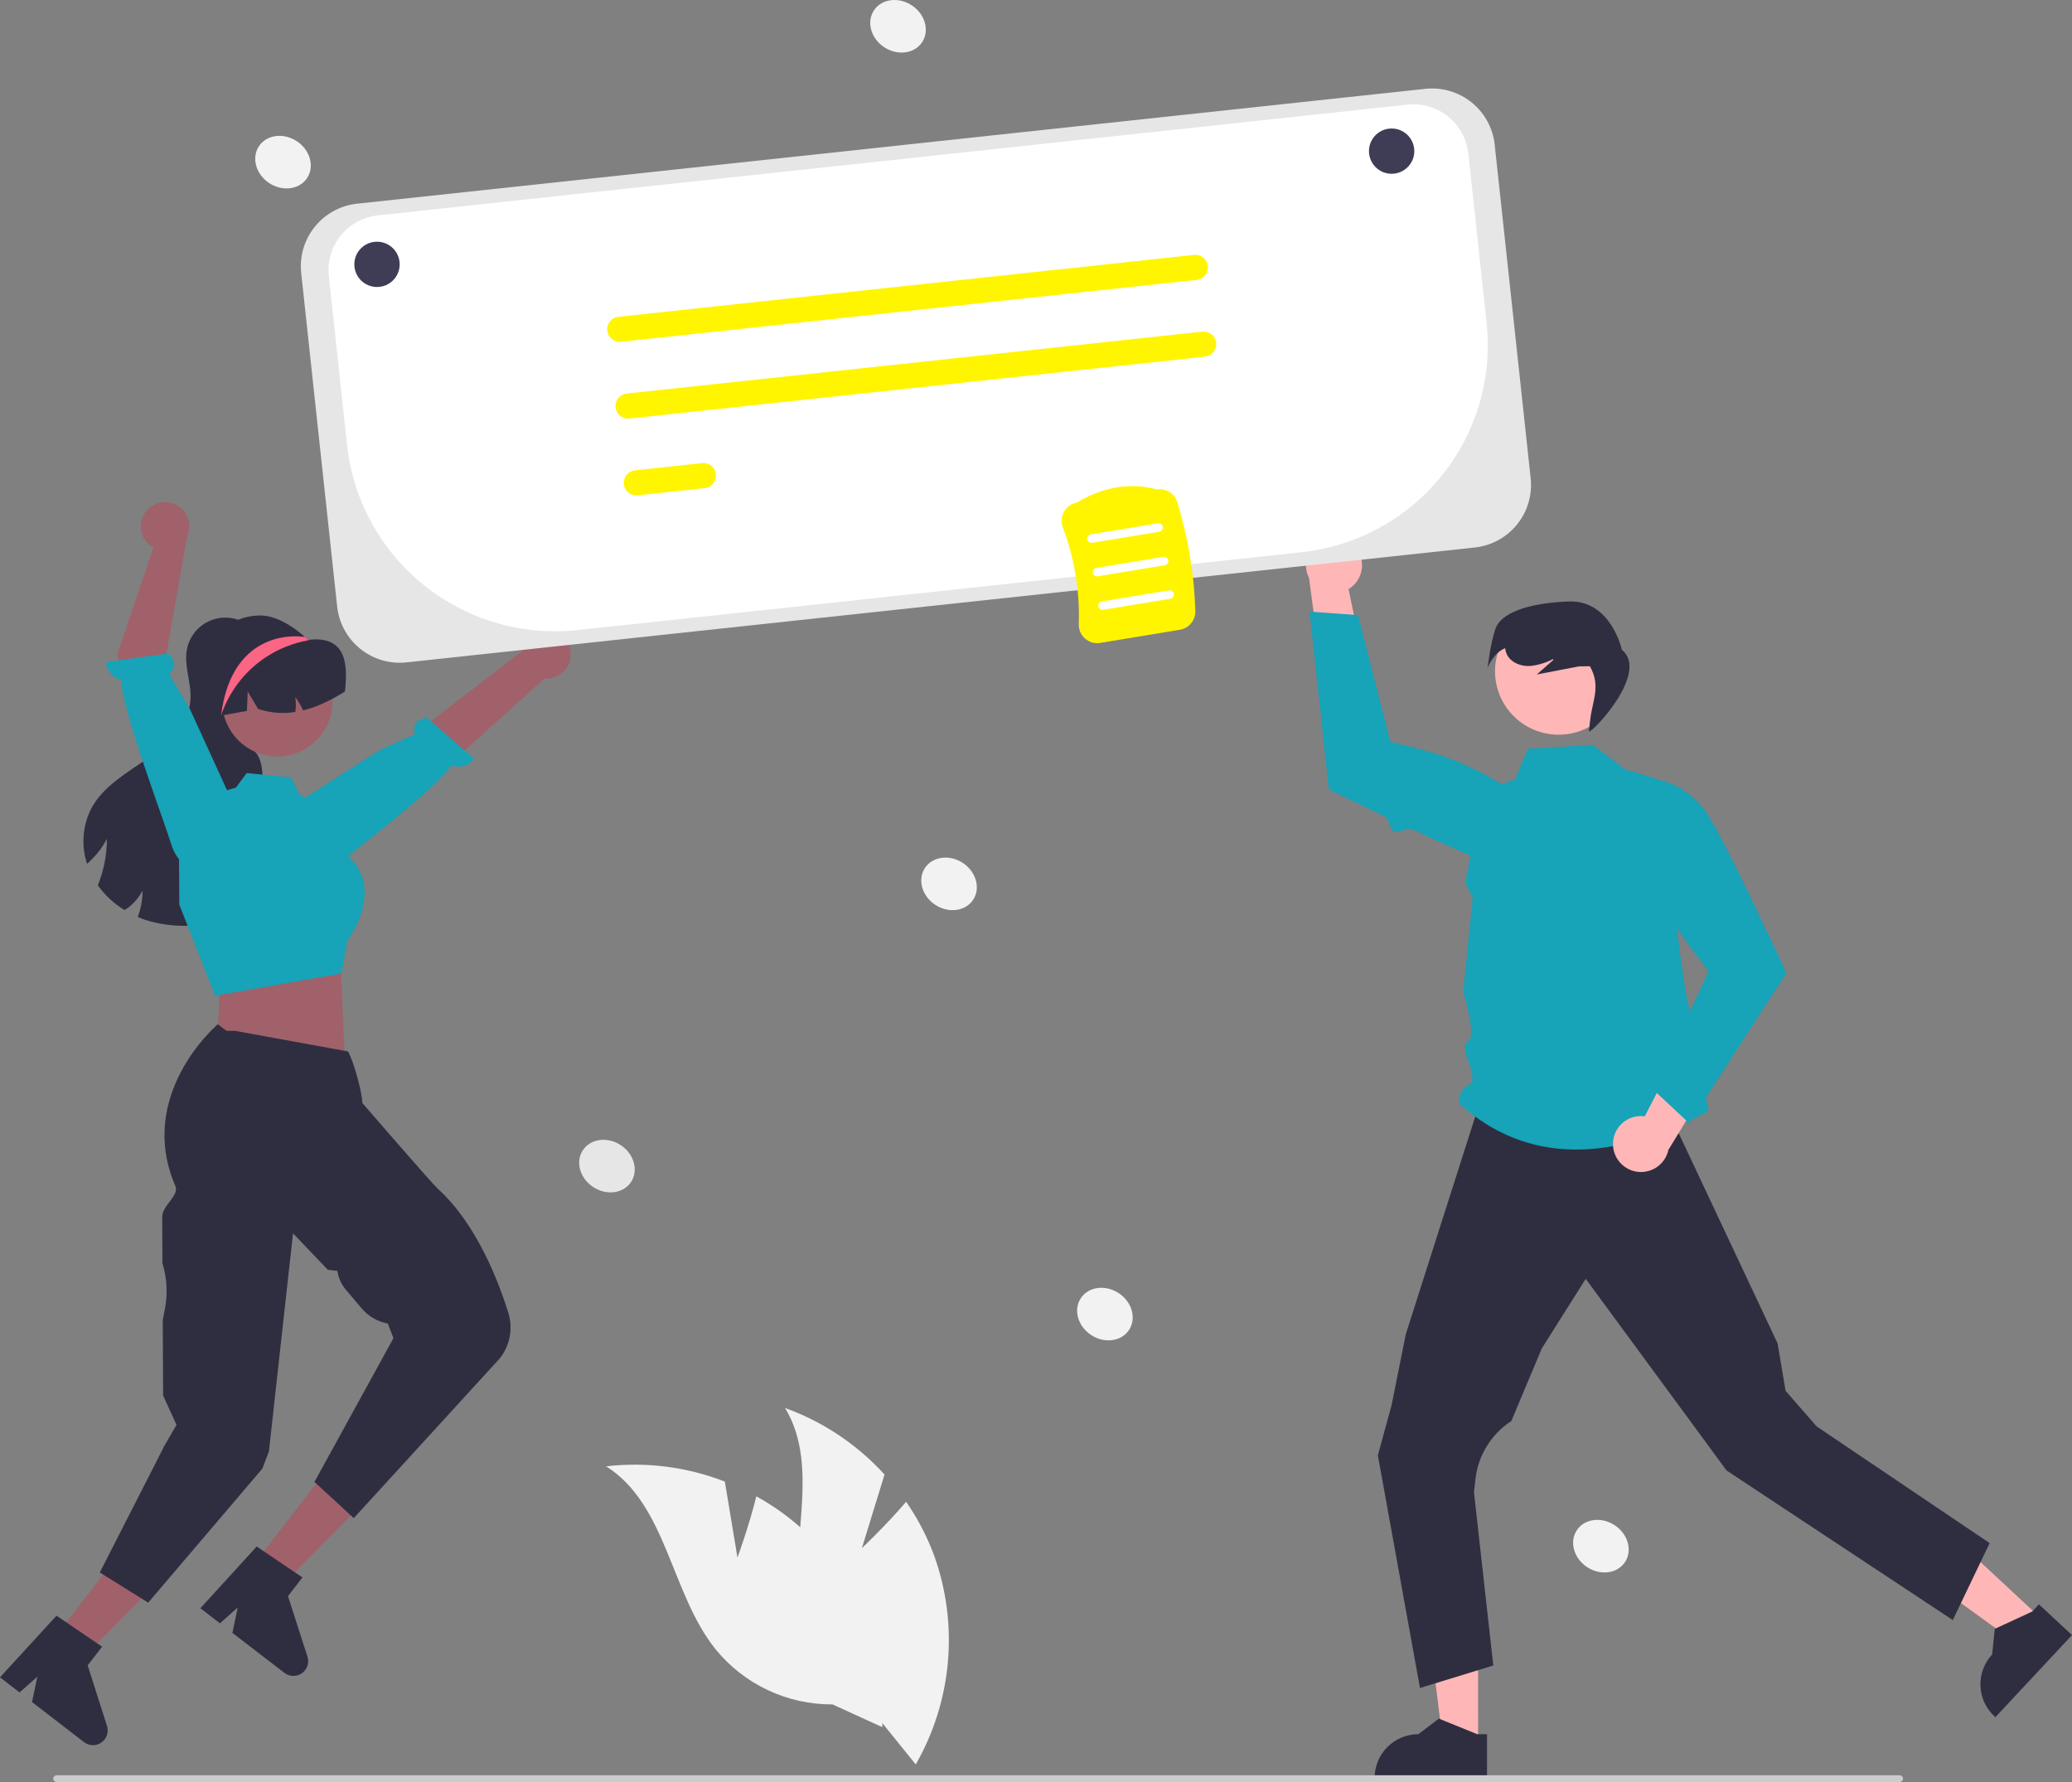 <svg width="150" height="129" viewBox="0 0 150 129" fill="none" xmlns="http://www.w3.org/2000/svg">
<rect x="0" y="0" width="150" height="129" fill="#808080" stroke="none"/>
<g clip-path="url(#clip0_6942_20795)">
<path d="M62.396 112.07L64.034 106.742C62.063 104.575 59.592 102.922 56.835 101.926C59.528 106.38 56.919 112.192 58.006 117.281C58.358 118.866 59.062 120.351 60.066 121.627C61.07 122.903 62.349 123.937 63.808 124.652L66.294 127.728C67.598 125.455 68.392 122.926 68.622 120.316C68.852 117.706 68.513 115.077 67.628 112.611C67.118 111.232 66.436 109.923 65.598 108.714C64.121 110.448 62.396 112.07 62.396 112.07Z" fill="#F2F2F2"/>
<path d="M53.387 112.75L52.474 107.252C49.742 106.191 46.792 105.812 43.88 106.147C48.28 108.935 48.54 115.299 51.786 119.37C52.808 120.631 54.101 121.647 55.57 122.342C57.039 123.037 58.645 123.393 60.271 123.383L63.87 125.029C64.021 122.414 63.602 119.797 62.643 117.358C61.683 114.919 60.206 112.718 58.312 110.904C57.239 109.897 56.044 109.029 54.755 108.321C54.207 110.531 53.387 112.75 53.387 112.75Z" fill="#F2F2F2"/>
<path d="M107.007 126.361L104.484 126.361L103.283 116.641L107.008 116.641L107.007 126.361Z" fill="#FFB6B6"/>
<path d="M107.651 128.804L99.514 128.803V128.701C99.514 127.862 99.847 127.058 100.441 126.464C101.035 125.871 101.841 125.538 102.681 125.538H102.681L104.167 124.412L106.94 125.538L107.651 125.538L107.651 128.804Z" fill="#2F2E41"/>
<path d="M147.772 117.169L146.051 119.013L138.112 113.262L140.652 110.542L147.772 117.169Z" fill="#FFB6B6"/>
<path d="M150 118.365L144.452 124.309L144.377 124.238C143.762 123.667 143.401 122.874 143.371 122.036C143.342 121.198 143.647 120.382 144.219 119.769L144.408 117.915L147.124 116.657L147.608 116.138L150 118.365Z" fill="#2F2E41"/>
<path d="M144.038 111.707L141.37 117.277L124.991 106.448L122.609 103.206L114.796 92.576L111.62 97.608L109.41 102.869C108.69 103.338 108.083 103.961 107.633 104.693C107.183 105.424 106.902 106.247 106.809 107.101L106.708 108.032L108.105 120.567L102.797 122.195L99.749 105.355L100.745 101.706L101.771 96.584L106.936 80.398H120.758L128.686 97.248L129.265 100.682L131.513 103.258L144.038 111.707Z" fill="#2F2E41"/>
<path d="M115.314 53.916L117.641 55.685L120.447 56.546C120.447 56.546 121.607 72.84 122.652 73.884C123.697 74.928 122.754 74.956 122.964 76.312C123.174 77.668 123.685 80.447 123.685 80.447C116.629 84.177 110.547 84.277 105.661 79.913C105.599 79.643 105.63 79.36 105.751 79.11C105.872 78.861 106.074 78.66 106.325 78.541C107.234 78.059 105.487 75.81 106.23 75.434C106.973 75.058 105.928 71.797 105.928 71.797L106.614 64.991L106.072 63.903L107.394 57.247L109.688 56.41L110.604 54.206L115.314 53.916Z" fill="#17A3B8"/>
<path d="M116.771 82.876C116.761 82.582 116.815 82.289 116.93 82.018C117.046 81.747 117.219 81.505 117.438 81.308C117.657 81.111 117.917 80.964 118.199 80.878C118.481 80.793 118.779 80.77 119.071 80.811L122.35 74.447L124.177 77.688L120.783 83.235C120.681 83.72 120.404 84.151 120.005 84.446C119.606 84.74 119.112 84.879 118.618 84.835C118.123 84.791 117.662 84.567 117.322 84.206C116.982 83.845 116.786 83.372 116.771 82.876Z" fill="#FFB6B6"/>
<path d="M122.294 81.319L129.327 70.434L129.304 70.384C129.277 70.327 127.684 66.892 126.141 63.746C125.904 63.261 125.667 62.784 125.438 62.326C125.339 62.129 125.241 61.935 125.145 61.746C124.497 60.47 123.931 59.416 123.593 58.915C122.845 57.782 121.732 56.939 120.438 56.525L120.405 56.517L120.374 56.529C119.742 56.796 119.219 57.27 118.892 57.873C118.565 58.477 118.454 59.173 118.576 59.848C119.187 63.103 120.546 66.172 122.547 68.813L123.687 70.314L119.725 78.916L122.294 81.319Z" fill="#17A3B8"/>
<path d="M98.109 39.595C98.302 39.817 98.445 40.079 98.526 40.362C98.608 40.645 98.626 40.942 98.58 41.233C98.534 41.524 98.424 41.801 98.259 42.045C98.094 42.289 97.878 42.494 97.625 42.645L99.091 49.651L95.628 48.282L94.766 41.839C94.54 41.398 94.483 40.889 94.607 40.409C94.731 39.929 95.027 39.511 95.439 39.234C95.851 38.958 96.351 38.842 96.843 38.908C97.335 38.975 97.785 39.219 98.109 39.595Z" fill="#FFB6B6"/>
<path d="M94.801 44.277L96.201 57.155L96.251 57.18C96.292 57.2 98.066 58.069 100.244 59.104C100.611 59.278 100.559 60.035 100.943 60.215C101.207 60.34 101.906 59.888 102.173 60.013C104.553 61.124 106.96 62.206 107.92 62.498C109.215 62.908 110.611 62.863 111.877 62.371L111.908 62.357L111.924 62.328C112.247 61.722 112.355 61.025 112.228 60.351C112.102 59.677 111.749 59.066 111.228 58.619C108.701 56.474 105.71 54.944 102.49 54.152L100.658 53.703L98.312 44.529L94.801 44.277Z" fill="#17A3B8"/>
<path d="M112.833 53.186C115.375 53.186 117.436 51.128 117.436 48.59C117.436 46.052 115.375 43.994 112.833 43.994C110.291 43.994 108.231 46.052 108.231 48.59C108.231 51.128 110.291 53.186 112.833 53.186Z" fill="#FFB6B6"/>
<path d="M108.264 45.511C108.642 44.411 110.526 43.648 113.581 43.542C116.635 43.436 117.41 47.031 117.41 47.031C119.449 48.682 115.232 53.105 115.028 52.945L115.12 52.114C115.272 50.738 115.917 49.664 115.097 48.23L114.309 48.239C113.291 48.435 112.273 48.63 111.255 48.826L112.46 47.766L112.426 47.714C111.914 47.98 111.356 48.149 110.781 48.212C110.134 48.251 109.426 47.993 109.115 47.424C109.033 47.268 108.982 47.096 108.967 46.92C108.093 47.269 107.694 48.344 107.694 48.344C107.694 48.344 107.885 46.61 108.264 45.511Z" fill="#2F2E41"/>
<path d="M18.543 45.786C18.48 45.707 18.413 45.632 18.341 45.561C18.359 45.537 18.376 45.511 18.394 45.487L18.543 45.786Z" fill="#2F2E41"/>
<path d="M19.438 64.27C18.685 65.606 17.181 66.351 15.691 66.716C14.017 67.154 12.254 67.12 10.598 66.617C10.388 66.55 10.178 66.471 9.975 66.384C10.072 66.124 10.15 65.857 10.207 65.586C10.283 65.219 10.321 64.844 10.32 64.469C10.155 64.792 9.94 65.088 9.683 65.346C9.486 65.553 9.261 65.733 9.016 65.881C8.255 65.42 7.596 64.808 7.079 64.085C7.112 64.004 7.145 63.923 7.175 63.842C7.334 63.42 7.46 62.986 7.552 62.544C7.676 61.947 7.739 61.338 7.738 60.728C7.468 61.254 7.118 61.734 6.701 62.153C6.575 62.286 6.442 62.413 6.302 62.531C6.085 61.873 6.001 61.178 6.056 60.487C6.11 59.797 6.301 59.124 6.617 58.507C7.484 56.908 9.165 55.957 10.662 54.923C12.161 53.89 13.66 52.491 13.787 50.675C13.872 49.449 13.303 48.221 13.531 47.014C13.627 46.506 13.86 46.033 14.206 45.648C14.553 45.263 14.998 44.98 15.494 44.83C15.99 44.68 16.518 44.669 17.02 44.798C17.522 44.927 17.979 45.191 18.341 45.561C17.492 46.763 16.647 48.007 16.304 49.436C15.954 50.891 16.24 52.598 17.389 53.562C17.783 53.894 18.267 54.13 18.571 54.545C18.976 55.096 18.978 55.83 19.044 56.508C19.175 57.826 19.606 59.093 19.838 60.398C20.072 61.7 20.085 63.114 19.438 64.27Z" fill="#2F2E41"/>
<path d="M4.005 118.465L6.002 120.006L12.905 113.046L9.957 110.771L4.005 118.465Z" fill="#A0616A"/>
<path d="M4.09 116.959L7.393 119.207L6.348 120.558L7.747 124.944C7.817 125.161 7.815 125.394 7.742 125.61C7.669 125.825 7.529 126.011 7.342 126.142C7.156 126.272 6.932 126.34 6.705 126.334C6.477 126.329 6.257 126.251 6.077 126.112L2.318 123.212L2.704 121.376L1.417 122.517L0 121.423L4.09 116.959Z" fill="#2F2E41"/>
<path d="M14.138 49.669C14.138 50.448 14.329 51.216 14.695 51.904C15.061 52.592 15.591 53.18 16.238 53.616C16.884 54.052 17.628 54.323 18.405 54.405C19.181 54.487 19.965 54.377 20.689 54.086C21.413 53.795 22.053 53.33 22.556 52.733C23.058 52.137 23.405 51.426 23.568 50.664C23.731 49.902 23.704 49.112 23.49 48.362C23.275 47.613 22.88 46.928 22.338 46.367L22.315 46.344C22.277 46.304 22.239 46.264 22.199 46.226L22.198 46.226L22.198 46.225L22.197 46.225L22.197 46.224C22.148 46.178 22.098 46.133 22.047 46.089C21.207 45.354 20.028 44.556 18.825 44.556C16.191 44.556 14.138 47.039 14.138 49.669Z" fill="#2F2E41"/>
<path d="M41.312 47.224C41.335 47.478 41.302 47.734 41.215 47.974C41.128 48.213 40.99 48.431 40.809 48.611C40.629 48.792 40.411 48.931 40.171 49.018C39.932 49.106 39.675 49.139 39.421 49.117L27.616 59.761L25.584 56.557L37.827 47.102C37.893 46.678 38.112 46.292 38.443 46.019C38.774 45.745 39.194 45.602 39.624 45.617C40.054 45.632 40.463 45.804 40.774 46.1C41.085 46.397 41.277 46.796 41.312 47.224Z" fill="#A0616A"/>
<path d="M22.57 62.974C22.57 62.974 23.009 63.785 24.51 62.534C25.711 61.532 31.466 57.185 32.706 55.403C32.989 55.515 33.301 55.53 33.594 55.445C33.886 55.36 34.142 55.181 34.321 54.935L30.924 51.964C29.908 52.081 29.929 52.763 30.035 53.15L27.473 54.309L20.856 58.532L22.242 62.395L22.57 62.974Z" fill="#17A3B8"/>
<path d="M16.16 70.438L15.912 71.615L15.702 75.955L24.952 76.463L24.665 69.787L23.768 68.316L16.16 70.438Z" fill="#A0616A"/>
<path d="M20.08 54.763C22.288 54.763 24.078 52.975 24.078 50.77C24.078 48.566 22.288 46.778 20.08 46.778C17.872 46.778 16.082 48.566 16.082 50.77C16.082 52.975 17.872 54.763 20.08 54.763Z" fill="#A0616A"/>
<path d="M12.983 65.495L12.958 62.177C12.957 60.983 13.362 59.824 14.106 58.889C14.85 57.954 15.889 57.299 17.054 57.029L17.069 57.026L17.859 55.962L21.071 56.283L21.66 57.484L23.987 58.868L24.883 61.745C25.271 62.003 25.603 62.339 25.856 62.731C26.109 63.123 26.279 63.562 26.355 64.023C26.659 65.963 25.299 67.904 25.137 68.127L24.72 70.472L15.649 72.07L15.575 72.08L12.983 65.495Z" fill="#17A3B8"/>
<path d="M24.972 50.059C24.506 50.354 24.022 50.62 23.523 50.856C23.017 51.099 22.488 51.29 21.943 51.427C21.788 51.086 21.597 50.761 21.374 50.459C21.431 50.817 21.433 51.182 21.379 51.541C20.476 51.686 19.552 51.61 18.685 51.32L17.932 50.059L17.875 51.466C17.251 51.58 16.63 51.687 16.006 51.798C15.969 51.803 15.932 51.812 15.896 51.818C15.509 50.074 16.058 48.153 17.28 46.991C17.886 46.419 18.642 46.032 19.461 45.873C20.279 45.715 21.125 45.791 21.902 46.094C22 46.134 22.101 46.178 22.197 46.224L22.197 46.224L22.198 46.225L22.198 46.225L22.199 46.226C22.256 46.254 22.304 46.322 22.368 46.315C25.099 46.011 25.187 48.127 24.972 50.059Z" fill="#2F2E41"/>
<path d="M18.322 113.317L20.322 114.854L27.211 107.88L24.259 105.612L18.322 113.317Z" fill="#A0616A"/>
<path d="M18.585 111.951L21.893 114.192L20.85 115.545L22.259 119.929C22.328 120.145 22.327 120.378 22.255 120.594C22.182 120.809 22.043 120.996 21.856 121.127C21.67 121.258 21.447 121.325 21.219 121.321C20.991 121.316 20.771 121.238 20.591 121.1L16.826 118.207L17.208 116.37L15.924 117.513L14.504 116.423L18.585 111.951Z" fill="#2F2E41"/>
<path d="M11.83 104.806L11.83 104.78L12.778 103.148L11.81 101.025L11.781 95.568L11.938 94.749C12.149 93.648 12.088 92.511 11.759 91.439L11.742 88.117C11.708 87.285 12.998 86.554 12.697 85.86C9.852 79.304 15.602 74.302 15.641 74.262L15.759 74.14L16.396 74.622L17.003 74.623L25.192 76.113L25.251 76.223C25.573 76.826 26.195 78.906 26.232 79.847C26.64 80.319 31.289 85.691 31.702 86.064C34.495 88.587 36.094 92.763 36.798 95.028C36.973 95.588 37.008 96.182 36.901 96.758C36.793 97.335 36.546 97.876 36.181 98.336L25.609 109.899L22.764 107.277L28.485 96.868L28.072 95.811C27.332 95.675 26.662 95.286 26.177 94.712L25.019 93.339C24.698 92.96 24.494 92.496 24.432 92.004L23.73 91.919L21.213 89.281L19.468 105.068L18.993 106.315L10.728 116.018L7.226 113.833L11.83 104.806Z" fill="#2F2E41"/>
<path d="M10.568 37.018C10.409 37.218 10.296 37.45 10.237 37.698C10.178 37.946 10.173 38.204 10.225 38.454C10.276 38.703 10.382 38.939 10.534 39.143C10.686 39.348 10.882 39.517 11.106 39.638L8.478 47.407L10.624 55.641L14.085 54.079L11.949 47.869L13.547 38.829C13.726 38.438 13.755 37.996 13.628 37.586C13.502 37.175 13.23 36.825 12.863 36.602C12.495 36.379 12.059 36.298 11.636 36.375C11.213 36.452 10.833 36.681 10.568 37.018Z" fill="#A0616A"/>
<path d="M13.736 62.426C13.736 62.426 12.923 62.861 12.358 60.993C11.905 59.497 8.825 51.376 8.77 49.207C8.472 49.145 8.203 48.986 8.005 48.755C7.807 48.523 7.692 48.233 7.678 47.929L12.151 47.311C12.936 47.966 12.543 48.524 12.241 48.789L13.765 51.366L16.949 58.323L14.329 62.121L13.736 62.426Z" fill="#17A3B8"/>
<path d="M16.005 51.798C16.465 50.415 17.288 49.181 18.39 48.225C19.491 47.269 20.83 46.626 22.266 46.365C22.272 46.363 22.291 46.356 22.316 46.344C22.331 46.335 22.35 46.325 22.369 46.316C22.312 46.283 22.256 46.255 22.199 46.226L22.199 46.226L22.198 46.225L22.198 46.225L22.197 46.224C22.148 46.178 22.098 46.133 22.047 46.089L21.902 46.095C21.902 46.095 16.808 45.289 16.005 51.798Z" fill="#FD6584"/>
<path d="M81.731 96.284C82.287 95.45 81.958 94.255 80.996 93.616C80.034 92.977 78.804 93.136 78.248 93.97C77.692 94.805 78.021 95.999 78.983 96.638C79.945 97.277 81.175 97.118 81.731 96.284Z" fill="#F2F2F2"/>
<path d="M70.446 65.141C71.002 64.307 70.673 63.112 69.711 62.474C68.749 61.834 67.519 61.993 66.963 62.827C66.407 63.662 66.736 64.856 67.698 65.495C68.66 66.134 69.89 65.976 70.446 65.141Z" fill="#F2F2F2"/>
<path d="M117.637 113.085C118.193 112.251 117.864 111.056 116.902 110.417C115.94 109.778 114.71 109.937 114.154 110.771C113.598 111.605 113.927 112.8 114.889 113.439C115.851 114.078 117.081 113.919 117.637 113.085Z" fill="#F2F2F2"/>
<path d="M22.23 12.895C22.786 12.061 22.457 10.866 21.495 10.227C20.533 9.588 19.303 9.747 18.747 10.581C18.191 11.415 18.52 12.61 19.482 13.249C20.444 13.888 21.674 13.729 22.23 12.895Z" fill="#F2F2F2"/>
<path d="M66.753 3.06C67.309 2.226 66.98 1.031 66.018 0.392C65.056 -0.247 63.826 -0.088 63.27 0.746C62.714 1.581 63.043 2.775 64.005 3.414C64.967 4.053 66.197 3.895 66.753 3.06Z" fill="#F2F2F2"/>
<path d="M45.681 85.572C46.237 84.737 45.908 83.543 44.947 82.904C43.985 82.265 42.754 82.423 42.199 83.257C41.642 84.092 41.972 85.286 42.933 85.925C43.895 86.564 45.126 86.406 45.681 85.572Z" fill="#E6E6E6"/>
<path d="M137.523 129H4.098C4.033 129 3.971 128.974 3.926 128.928C3.88 128.883 3.854 128.821 3.854 128.756C3.854 128.692 3.88 128.63 3.926 128.584C3.971 128.538 4.033 128.512 4.098 128.512H137.523C137.588 128.512 137.65 128.538 137.696 128.584C137.742 128.629 137.768 128.691 137.768 128.756C137.768 128.821 137.742 128.883 137.696 128.929C137.65 128.974 137.588 129 137.523 129Z" fill="#CCCCCC"/>
<path d="M28.932 47.977C27.81 47.974 26.728 47.557 25.893 46.808C25.059 46.058 24.53 45.028 24.409 43.914L21.804 19.756C21.676 18.557 22.03 17.356 22.788 16.416C23.545 15.477 24.645 14.876 25.846 14.746L103.188 6.43C104.389 6.302 105.592 6.655 106.533 7.412C107.474 8.168 108.075 9.267 108.206 10.466L110.811 34.624C110.939 35.823 110.585 37.024 109.827 37.964C109.07 38.903 107.97 39.504 106.769 39.634L29.427 47.95C29.262 47.968 29.097 47.977 28.932 47.977Z" fill="#E6E6E6"/>
<path d="M102.336 7.551C102.191 7.551 102.046 7.559 101.901 7.575L27.347 15.591C26.826 15.647 26.321 15.805 25.861 16.056C25.401 16.307 24.994 16.646 24.666 17.054C24.337 17.461 24.091 17.93 23.944 18.432C23.796 18.935 23.749 19.461 23.805 19.982L25.122 32.196C25.335 34.171 25.935 36.084 26.889 37.827C27.842 39.57 29.13 41.108 30.679 42.354C32.227 43.6 34.007 44.529 35.915 45.088C37.824 45.648 39.824 45.826 41.801 45.613L94.225 39.977C96.196 39.765 98.106 39.167 99.846 38.218C101.586 37.269 103.122 35.987 104.366 34.445C105.61 32.903 106.538 31.131 107.096 29.232C107.654 27.332 107.832 25.341 107.62 23.372L106.298 11.112C106.193 10.135 105.73 9.232 104.999 8.575C104.268 7.918 103.32 7.553 102.336 7.551Z" fill="white"/>
<path d="M86.636 20.263L44.967 24.743C44.848 24.756 44.728 24.745 44.612 24.712C44.498 24.678 44.39 24.622 44.297 24.547C44.203 24.472 44.126 24.38 44.068 24.275C44.011 24.17 43.975 24.054 43.962 23.935C43.949 23.816 43.96 23.696 43.993 23.581C44.027 23.466 44.083 23.359 44.159 23.266C44.234 23.173 44.327 23.096 44.432 23.038C44.537 22.981 44.653 22.945 44.772 22.933L86.441 18.452C86.56 18.439 86.681 18.45 86.796 18.483C86.911 18.517 87.018 18.573 87.111 18.648C87.205 18.723 87.282 18.816 87.34 18.921C87.397 19.026 87.434 19.141 87.447 19.26C87.459 19.379 87.448 19.499 87.415 19.614C87.381 19.729 87.325 19.836 87.25 19.929C87.174 20.022 87.081 20.1 86.976 20.157C86.871 20.214 86.755 20.25 86.636 20.263Z" fill="#FFF500"/>
<path d="M87.236 25.82L45.567 30.3C45.326 30.326 45.085 30.255 44.897 30.104C44.709 29.952 44.588 29.732 44.562 29.492C44.536 29.252 44.607 29.012 44.759 28.824C44.911 28.636 45.131 28.515 45.371 28.489L87.04 24.009C87.281 23.983 87.522 24.054 87.71 24.205C87.898 24.357 88.019 24.577 88.045 24.817C88.07 25.057 88 25.298 87.848 25.486C87.696 25.674 87.476 25.794 87.236 25.82Z" fill="#FFF500"/>
<path d="M51.022 35.335L46.166 35.857C45.925 35.883 45.684 35.812 45.496 35.661C45.308 35.51 45.187 35.289 45.161 35.049C45.136 34.809 45.206 34.569 45.358 34.381C45.51 34.193 45.73 34.072 45.971 34.047L50.826 33.524C50.946 33.511 51.066 33.522 51.181 33.556C51.296 33.589 51.403 33.645 51.497 33.72C51.59 33.795 51.668 33.888 51.725 33.993C51.783 34.098 51.819 34.213 51.832 34.332C51.845 34.451 51.834 34.572 51.8 34.686C51.766 34.801 51.71 34.908 51.635 35.001C51.56 35.094 51.467 35.172 51.362 35.229C51.256 35.286 51.141 35.322 51.022 35.335Z" fill="#FFF500"/>
<path d="M27.292 20.776C28.199 20.776 28.934 20.042 28.934 19.136C28.934 18.231 28.199 17.497 27.292 17.497C26.386 17.497 25.651 18.231 25.651 19.136C25.651 20.042 26.386 20.776 27.292 20.776Z" fill="#3F3D56"/>
<path d="M100.745 12.58C101.652 12.58 102.387 11.846 102.387 10.941C102.387 10.036 101.652 9.302 100.745 9.302C99.839 9.302 99.104 10.036 99.104 10.941C99.104 11.846 99.839 12.58 100.745 12.58Z" fill="#3F3D56"/>
<path d="M78.554 46.23C78.404 46.098 78.284 45.934 78.205 45.75C78.125 45.565 78.088 45.366 78.096 45.166C78.178 42.785 77.785 40.411 76.941 38.184C76.869 37.996 76.84 37.796 76.856 37.596C76.872 37.396 76.932 37.202 77.032 37.028C77.128 36.861 77.26 36.718 77.417 36.607C77.575 36.496 77.755 36.421 77.945 36.387C79.853 35.237 81.808 34.915 83.759 35.428C84.074 35.382 84.394 35.449 84.664 35.618C84.933 35.786 85.133 36.045 85.229 36.348C86.019 38.908 86.458 41.564 86.535 44.242C86.542 44.563 86.433 44.876 86.228 45.123C86.023 45.371 85.735 45.536 85.417 45.589L79.645 46.541C79.452 46.573 79.253 46.562 79.065 46.508C78.876 46.455 78.702 46.36 78.554 46.23Z" fill="#FFF500"/>
<path d="M79.067 39.294L83.925 38.492C83.965 38.486 84.003 38.471 84.038 38.45C84.072 38.429 84.102 38.401 84.126 38.368C84.149 38.335 84.166 38.298 84.175 38.259C84.184 38.219 84.186 38.178 84.179 38.139C84.173 38.099 84.158 38.06 84.137 38.026C84.115 37.992 84.088 37.962 84.055 37.939C84.022 37.915 83.984 37.898 83.945 37.889C83.906 37.88 83.865 37.879 83.825 37.886L78.966 38.687C78.886 38.7 78.814 38.745 78.767 38.812C78.719 38.878 78.7 38.96 78.714 39.04C78.727 39.121 78.772 39.192 78.838 39.24C78.904 39.287 78.986 39.307 79.067 39.294Z" fill="white"/>
<path d="M79.468 41.719L84.326 40.918C84.407 40.904 84.479 40.86 84.526 40.794C84.574 40.727 84.593 40.645 84.58 40.564C84.567 40.484 84.522 40.412 84.456 40.365C84.389 40.317 84.307 40.298 84.226 40.311L79.368 41.113C79.328 41.119 79.289 41.134 79.255 41.155C79.221 41.176 79.191 41.204 79.167 41.237C79.144 41.27 79.127 41.307 79.117 41.346C79.108 41.386 79.107 41.426 79.114 41.466C79.12 41.506 79.135 41.544 79.156 41.579C79.177 41.613 79.205 41.643 79.238 41.666C79.271 41.69 79.308 41.706 79.348 41.715C79.387 41.725 79.428 41.726 79.468 41.719Z" fill="white"/>
<path d="M79.87 44.145L84.728 43.343C84.809 43.33 84.88 43.285 84.928 43.219C84.976 43.153 84.995 43.071 84.981 42.99C84.968 42.91 84.924 42.838 84.857 42.79C84.791 42.743 84.708 42.724 84.628 42.737L79.769 43.538C79.729 43.545 79.691 43.559 79.657 43.581C79.623 43.602 79.593 43.63 79.569 43.663C79.546 43.696 79.529 43.733 79.52 43.772C79.511 43.811 79.509 43.852 79.516 43.892C79.522 43.932 79.537 43.97 79.558 44.004C79.579 44.038 79.607 44.068 79.64 44.092C79.673 44.115 79.71 44.132 79.75 44.141C79.789 44.15 79.83 44.152 79.87 44.145Z" fill="white"/>
</g>
<defs>
<clipPath id="clip0_6942_20795">
<rect width="150" height="129" fill="white"/>
</clipPath>
</defs>
</svg>
